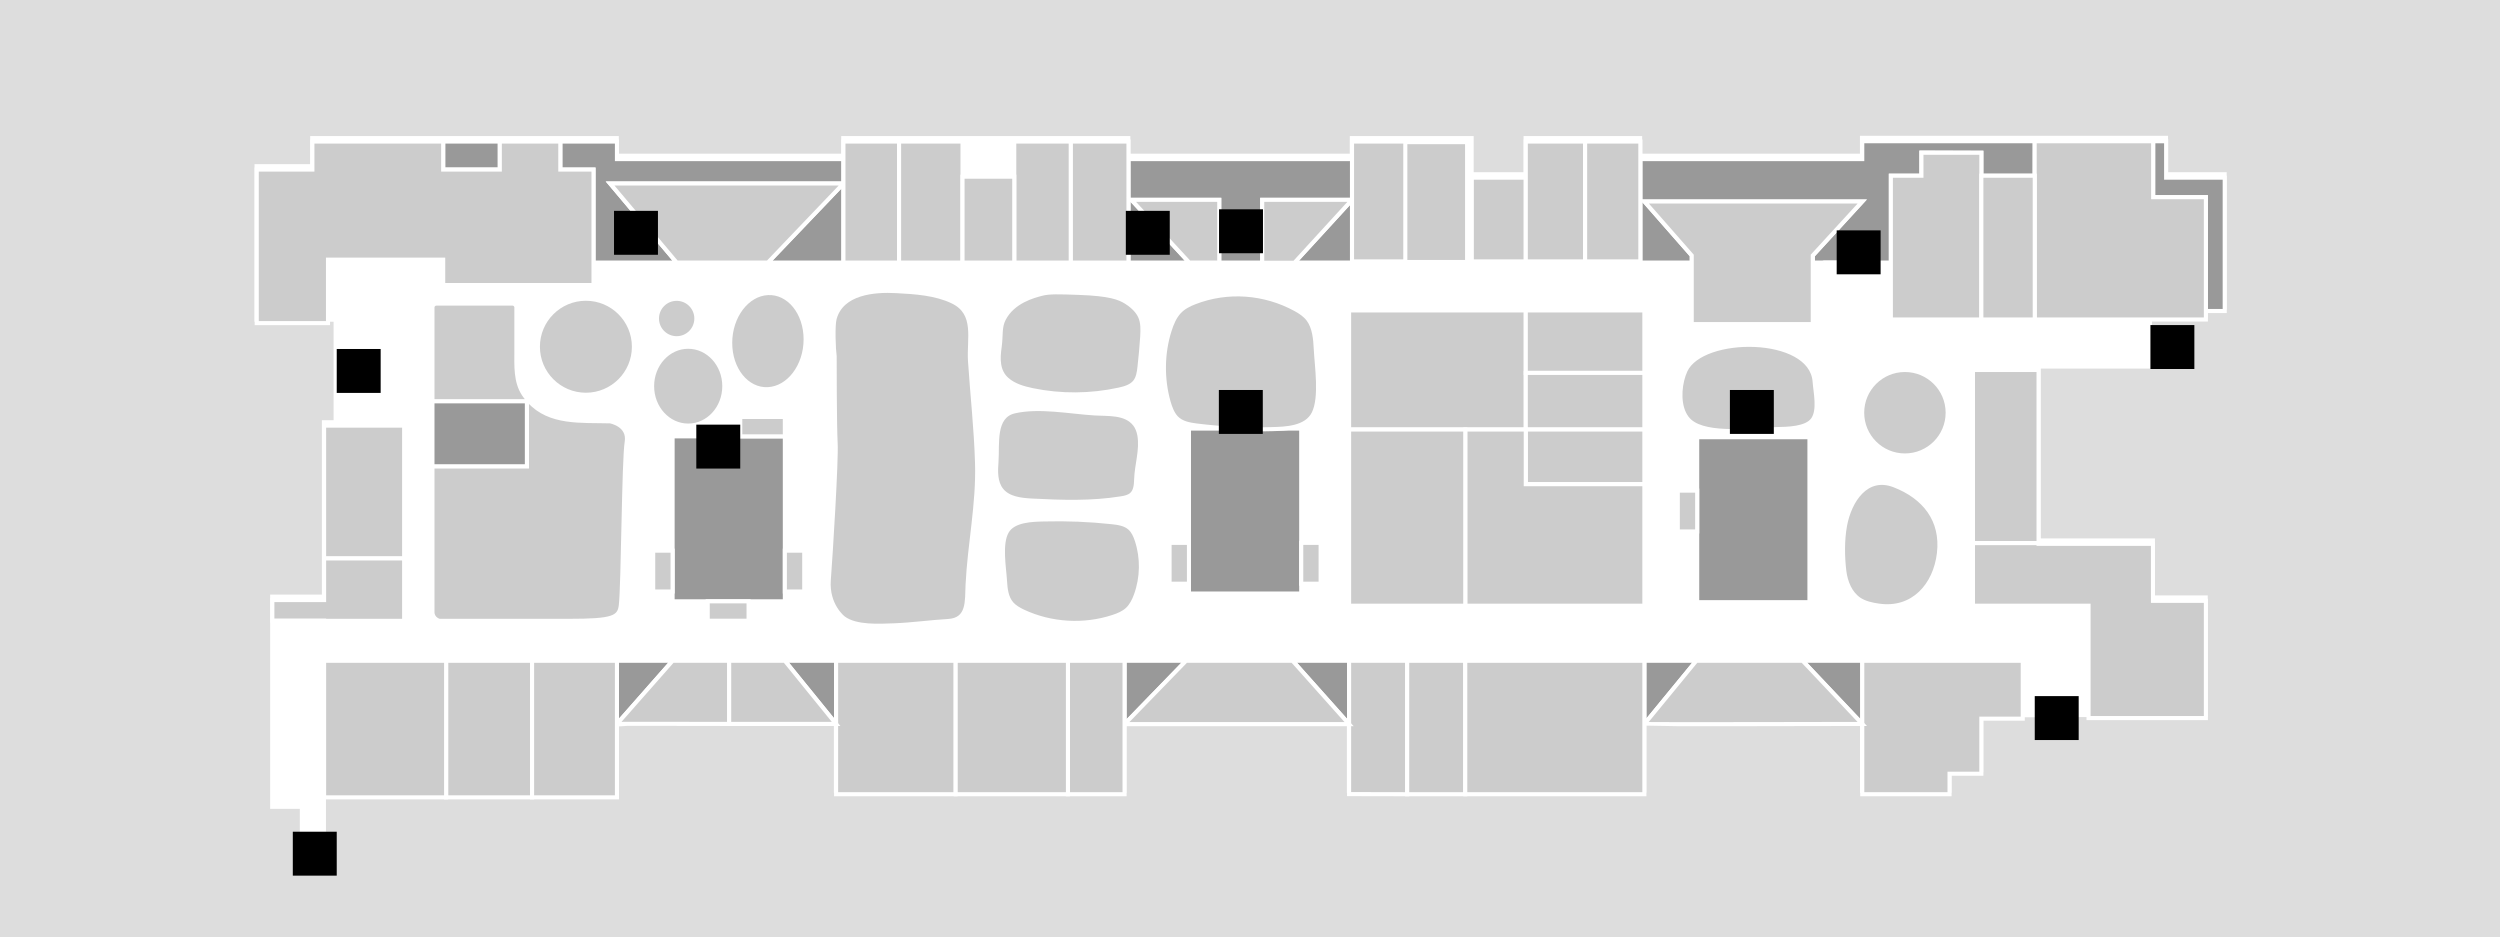 <?xml version="1.0" encoding="utf-8"?>
<!-- Generator: Adobe Illustrator 16.0.0, SVG Export Plug-In . SVG Version: 6.00 Build 0)  -->
<!DOCTYPE svg PUBLIC "-//W3C//DTD SVG 1.1//EN" "http://www.w3.org/Graphics/SVG/1.1/DTD/svg11.dtd">
<svg version="1.1" id="Layer_1" xmlns="http://www.w3.org/2000/svg" xmlns:xlink="http://www.w3.org/1999/xlink" x="0px" y="0px"
	 width="612px" height="229.41px" viewBox="0 281.295 612 229.41" enable-background="new 0 281.295 612 229.41"
	 xml:space="preserve">
<g id="background">
	<rect y="281.295" fill="#DDDDDD" width="612" height="229.41"/>
</g>
<g id="etc_1_">
	<g>
		<path fill="#FFFFFF" stroke="#FFFFFF" stroke-miterlimit="10" d="M544.568,323.954H530.23v-8.914h-3.201h-71.213v4.373h-54.318
			v-4.301h-28.031v8.842h-13.215v-8.842h-29.32v4.301h-54.725v-4.301h-69.779v4.301h-55.441v-4.301H76.453h-0.024v6.858H62.808
			v37.59h19.356v25.092h-2.868v42.705H66.631v51.449h7.265v11.471h5.401v-14.625h71.69v-17.971h53.649v17.205h70.615v-17.157v-0.048
			h0.048l-0.048,0.048h54.964v17.157h72.287v-17.182c7.887,0.072,53.338-0.023,53.338-0.023v17.205h21.363v-5.018h7.791v-13.454
			l54.963-0.168v-28.7h-12.928V413.59h-28.008v-42.56h27.291v-12.355h0.739h12.904v-2.079h4.637v-32.643L544.568,323.954
			L544.568,323.954z"/>
	</g>
	<g>
		<path fill="#999999" stroke="#FFFFFF" stroke-miterlimit="10" d="M455.714,458.515c-0.048,0-0.096,0-0.144,0
			C455.618,458.515,455.666,458.515,455.714,458.515z"/>
		<rect x="108.492" y="315.945" fill="#999999" stroke="#FFFFFF" stroke-miterlimit="10" width="13.86" height="6.858"/>
		<polygon fill="#999999" stroke="#FFFFFF" stroke-miterlimit="10" points="544.61,324.787 530.271,324.787 530.271,315.874 
			527.094,315.874 527.094,329.566 539.999,329.566 539.999,357.43 544.61,357.43 		"/>
		<g>
			<polygon fill="#999999" points="308.987,345.625 316.873,345.625 330.973,330.212 308.987,330.212 			"/>
			<g>
				<polygon fill="#999999" points="308.987,330.212 308.987,345.578 316.873,345.578 330.973,330.212 				"/>
				<polygon fill="#999999" stroke="#FFFFFF" stroke-miterlimit="10" points="330.973,330.212 330.973,320.247 276.249,320.247 
					276.249,345.578 291.136,345.578 276.965,330.212 298.473,330.212 298.473,345.578 308.987,345.578 308.987,330.212 				"/>
				<polygon fill="#999999" stroke="#FFFFFF" stroke-miterlimit="10" points="316.873,345.578 330.973,345.578 330.973,330.212 				
					"/>
			</g>
			<polygon fill="#999999" stroke="#FFFFFF" stroke-miterlimit="10" points="455.882,315.874 455.882,320.247 401.562,320.247 
				401.562,345.578 414.157,345.578 414.157,343.833 402.567,330.618 455.905,330.618 443.79,343.833 443.79,345.578 
				462.883,345.578 462.883,324.309 470.363,324.309 470.363,318.625 485.036,318.68 485.036,324.309 498.083,324.309 
				498.107,315.874 			"/>
		</g>
		<polygon fill="#999999" stroke="#FFFFFF" stroke-miterlimit="10" points="149.355,326.221 206.469,326.221 206.469,320.247 
			151.028,320.247 151.028,315.945 137.168,315.945 137.168,322.804 145.293,322.804 145.293,344.86 145.293,345.578 
			165.653,345.578 		"/>
		<g>
			<polygon fill="#999999" stroke="#FFFFFF" stroke-miterlimit="10" points="151.028,458.515 164.65,443.053 151.028,443.053 			"/>
			<polygon fill="#999999" stroke="#FFFFFF" stroke-miterlimit="10" points="204.677,458.515 204.677,443.053 192.131,443.053 			
				"/>
			<polygon fill="#999999" stroke="#FFFFFF" stroke-miterlimit="10" points="275.292,458.515 275.34,458.515 290.348,443.053 
				275.292,443.053 			"/>
			<g>
				<polygon fill="#999999" stroke="#FFFFFF" stroke-miterlimit="10" points="402.544,458.538 415.257,443.053 402.544,443.053 				
					"/>
				<polygon fill="#999999" stroke="#FFFFFF" stroke-miterlimit="10" points="330.256,458.562 330.256,443.053 316.419,443.053 				
					"/>
				<polygon fill="#999999" stroke="#FFFFFF" stroke-miterlimit="10" points="441.257,443.053 455.882,458.515 455.882,443.053 				
					"/>
			</g>
		</g>
		<polygon fill="#999999" stroke="#FFFFFF" stroke-miterlimit="10" points="206.469,345.578 206.469,326.221 187.973,345.578 		"/>
		<path fill="#999999" stroke="#FFFFFF" stroke-miterlimit="10" d="M446.466,345.625h11.781v-0.048h-11.733
			C446.49,345.602,446.49,345.625,446.466,345.625z"/>
	</g>
	<polygon fill="#999999" stroke="#FFFFFF" stroke-miterlimit="10" points="129,395.5 129,379.5 105.863,379.5 105.863,395.5 
		117.5,395.5 	"/>
	<rect x="164.65" y="388.114" fill="#999999" stroke="#FFFFFF" stroke-miterlimit="10" width="27.481" height="40.386"/>
	<rect x="291.057" y="386.207" fill="#999999" stroke="#FFFFFF" stroke-miterlimit="10" width="27.482" height="40.386"/>
	<rect x="415.472" y="388.324" fill="#999999" stroke="#FFFFFF" stroke-miterlimit="10" width="27.482" height="40.386"/>
</g>
<g id="rooms_1_">
	<polygon id="r363-365" fill="#CCCCCC" stroke="#FFFFFF" stroke-miterlimit="10" points="137.168,322.804 137.168,315.945 
		122.352,315.945 122.352,322.804 108.492,322.804 108.492,315.945 76.47,315.945 76.47,322.804 62.849,322.804 62.849,324.309 
		62.849,344.86 62.849,360.394 80.293,360.394 80.293,344.86 108.492,344.86 108.492,351.074 145.293,351.074 145.293,344.86 
		145.293,322.804 	"/>
	<rect id="r359" x="79.338" y="385.485" fill="#CCCCCC" stroke="#FFFFFF" stroke-miterlimit="10" width="19.595" height="32.515"/>
	<polygon id="r359-2" fill="#CCCCCC" stroke="#FFFFFF" stroke-miterlimit="10" points="79.338,418 79.338,428.189 66.672,428.189 
		66.672,433.207 79.338,433.207 79.338,433.279 98.933,433.279 98.933,418 	"/>
	<path id="r358" fill="#CCCCCC" stroke="#FFFFFF" stroke-miterlimit="10" d="M153.418,389.548c0.717-4.301-4.063-5.114-4.063-5.114
		c-7.051-0.197-14.797,0.609-19.814-4.934H129v16l0,0l0,0h-11.5h-11.637v35.629c0,1.704,1.673,2.15,1.673,2.15s22.938,0,31.783,0
		c10.681,0,12.311-0.733,12.666-3.823C152.562,424.424,152.701,393.849,153.418,389.548z"/>
	<g id="r360-361-366">
		<path fill="#CCCCCC" stroke="#FFFFFF" stroke-miterlimit="10" d="M128.231,377.838c-2.079-3.13-1.816-7.05-1.816-10.634
			c0-3.537,0-7.097,0-10.634c0-0.526-0.43-0.956-0.956-0.956h-18.64c-0.526,0-0.956,0.43-0.956,0.956v22.93H129v-0.634
			C128.735,378.543,128.476,378.208,128.231,377.838z"/>
		<circle fill="#CCCCCC" stroke="#FFFFFF" stroke-miterlimit="10" cx="143.429" cy="366.177" r="11.757"/>
		<ellipse fill="#CCCCCC" stroke="#FFFFFF" stroke-miterlimit="10" cx="165.647" cy="359.267" rx="4.827" ry="4.827"/>
	</g>
	<ellipse id="r353" fill="#CCCCCC" stroke="#FFFFFF" stroke-miterlimit="10" cx="168.473" cy="375.831" rx="8.842" ry="9.654"/>
	<path id="r351" fill="#CCCCCC" stroke="#FFFFFF" stroke-miterlimit="10" d="M197.221,364.36c0,6.5-4.134,11.973-9.248,12.211
		c-5.114,0.238-9.224-4.827-9.224-11.327s4.134-11.972,9.248-12.211C193.111,352.794,197.221,357.86,197.221,364.36z"/>
	<polygon id="r367-368" fill="#CCCCCC" stroke="#FFFFFF" stroke-miterlimit="10" points="187.973,345.578 165.653,345.578 
		149.355,326.221 206.469,326.221 	"/>
	<rect id="r323" x="206.469" y="315.945" fill="#CCCCCC" stroke="#FFFFFF" stroke-miterlimit="10" width="13.622" height="29.632"/>
	<polygon id="r321" fill="#CCCCCC" stroke="#FFFFFF" stroke-miterlimit="10" points="262.149,315.945 248.289,315.945 
		248.289,324.309 248.289,324.548 248.289,345.578 262.149,345.578 	"/>
	<rect id="r320" x="262.149" y="315.945" fill="#CCCCCC" stroke="#FFFFFF" stroke-miterlimit="10" width="14.1" height="29.632"/>
	<rect id="r322" x="220.091" y="315.945" fill="#CCCCCC" stroke="#FFFFFF" stroke-miterlimit="10" width="15.533" height="29.632"/>
	
		<rect id="r321-1" x="235.624" y="324.548" fill="#CCCCCC" stroke="#FFFFFF" stroke-miterlimit="10" width="12.666" height="21.029"/>
	<path id="r324-325" fill="#CCCCCC" stroke="#FFFFFF" stroke-miterlimit="10" d="M204.319,368.519c-0.239-1.673-0.478-7.527,0-9.248
		c1.744-6.333,9.654-7.026,15.103-6.715c4.541,0.239,9.606,0.55,13.765,2.557c5.998,2.892,3.919,9.081,4.278,14.601
		c0.549,8.316,1.481,16.608,1.72,24.948c0.311,10.013-1.84,19.834-2.318,29.799c-0.191,3.919,0.382,8.579-4.827,8.866
		c-4.206,0.238-8.77,0.884-13.144,1.051c-3.537,0.12-9.391,0.526-12.426-1.792c0,0-4.063-3.105-3.584-9.319
		c0.478-6.214,1.912-29.394,1.673-33.456C204.32,385.749,204.319,368.519,204.319,368.519z"/>
	<path id="r326" fill="#CCCCCC" stroke="#FFFFFF" stroke-miterlimit="10" d="M279.092,358.769c-0.191-0.43-0.98-2.031-3.441-3.561
		c-1.673-1.028-3.967-1.959-11.59-2.223c-4.779-0.167-7.169-0.263-9.081,0.239c-1.983,0.525-7.001,1.816-9.248,6.166
		c-1.051,2.055-0.621,3.943-1.027,6.882c-0.406,2.772-0.502,5.854,1.792,7.886c1.721,1.529,4.015,2.175,6.261,2.652
		c6.978,1.434,14.242,1.386,21.196-0.143c1.41-0.311,2.916-0.741,3.848-1.864c0.813-1.003,1.003-2.366,1.147-3.656
		c0.287-2.485,0.502-4.947,0.669-7.456C279.713,362.042,279.785,360.298,279.092,358.769z"/>
	<path id="r327-330" fill="#CCCCCC" stroke="#FFFFFF" stroke-miterlimit="10" d="M277.802,385.151
		c-2.271-2.916-6.62-2.438-9.87-2.653c-6.07-0.382-13.621-1.888-19.595-0.501c-5.21,1.195-4.086,8.053-4.397,12.235
		c-0.191,2.413-0.287,5.091,1.219,7.002c1.697,2.127,4.756,2.461,7.456,2.604c7.289,0.383,14.649,0.621,21.842-0.549
		c0.932-0.145,1.912-0.359,2.581-0.98c0.956-0.884,1.051-2.342,1.099-3.656c0.096-3.512,1.41-7.216,0.789-10.8
		C278.71,386.704,278.327,385.82,277.802,385.151z"/>
	<path id="r331" fill="#CCCCCC" stroke="#FFFFFF" stroke-miterlimit="10" d="M278.28,413.541c-0.359-1.076-0.836-2.176-1.673-2.939
		c-1.171-1.076-2.868-1.313-4.445-1.481c-5.521-0.599-11.064-0.813-16.608-0.669c-2.82,0.07-7.456,0.144-9.081,2.986
		c-1.72,3.012-0.645,8.795-0.454,12.067c0.12,1.96,0.335,4.039,1.625,5.545c0.741,0.86,1.792,1.435,2.82,1.937
		c6.834,3.201,14.888,3.68,22.033,1.313c1.243-0.406,2.509-0.933,3.465-1.815c1.004-0.933,1.625-2.198,2.103-3.489
		C279.642,422.669,279.713,417.865,278.28,413.541z"/>
	<path id="r352" fill="#CCCCCC" stroke="#FFFFFF" stroke-miterlimit="10" d="M286.07,379.702c0.406,1.41,0.932,2.82,1.864,3.824
		c1.314,1.386,3.202,1.697,4.97,1.936c6.167,0.765,12.354,1.075,18.544,0.884c3.153-0.096,8.34-0.191,10.155-3.896
		c1.912-3.919,0.718-11.446,0.503-15.724c-0.119-2.557-0.383-5.281-1.816-7.217c-0.836-1.123-1.983-1.864-3.154-2.509
		c-7.623-4.158-16.632-4.803-24.614-1.72c-1.41,0.549-2.796,1.219-3.871,2.39c-1.123,1.219-1.816,2.868-2.342,4.541
		C284.541,367.778,284.469,374.063,286.07,379.702z"/>
	<rect id="r350" x="330.256" y="357.287" fill="#CCCCCC" stroke="#FFFFFF" stroke-miterlimit="10" width="43.253" height="29.154"/>
	<rect id="r342" x="373.509" y="357.287" fill="#CCCCCC" stroke="#FFFFFF" stroke-miterlimit="10" width="29.035" height="15.294"/>
	<rect id="r343" x="373.509" y="372.581" fill="#CCCCCC" stroke="#FFFFFF" stroke-miterlimit="10" width="29.035" height="13.86"/>
	<rect id="r344" x="373.509" y="386.441" fill="#CCCCCC" stroke="#FFFFFF" stroke-miterlimit="10" width="29.035" height="13.382"/>
	<polygon id="r345-346" fill="#CCCCCC" stroke="#FFFFFF" stroke-miterlimit="10" points="402.544,399.823 373.509,399.823 
		373.509,386.441 358.692,386.441 358.692,429.575 402.544,429.575 	"/>
	
		<rect id="r347-349" x="330.256" y="386.441" fill="#CCCCCC" stroke="#FFFFFF" stroke-miterlimit="10" width="28.438" height="43.134"/>
	<polygon id="r320-1" fill="#CCCCCC" stroke="#FFFFFF" stroke-miterlimit="10" points="276.965,330.212 291.136,345.578 
		298.473,345.578 298.473,330.212 	"/>
	<polygon id="r319-1" fill="#CCCCCC" stroke="#FFFFFF" stroke-miterlimit="10" points="308.987,345.625 316.873,345.625 
		330.973,330.212 308.987,330.212 	"/>
	<rect id="r319" x="330.973" y="315.945" fill="#CCCCCC" stroke="#FFFFFF" stroke-miterlimit="10" width="14.171" height="29.345"/>
	<rect id="r318" x="344.021" y="316.089" fill="#CCCCCC" stroke="#FFFFFF" stroke-miterlimit="10" width="15.125" height="29.345"/>
	
		<rect id="r317-1" x="360.294" y="324.787" fill="#CCCCCC" stroke="#FFFFFF" stroke-miterlimit="10" width="13.215" height="20.503"/>
	<rect id="r317" x="373.509" y="315.945" fill="#CCCCCC" stroke="#FFFFFF" stroke-miterlimit="10" width="14.529" height="29.345"/>
	<rect id="r316" x="388.038" y="315.945" fill="#CCCCCC" stroke="#FFFFFF" stroke-miterlimit="10" width="13.524" height="29.345"/>
	<polygon id="r315" fill="#CCCCCC" stroke="#FFFFFF" stroke-miterlimit="10" points="455.882,330.618 402.544,330.618 
		414.134,343.833 414.134,360.633 443.766,360.633 443.766,343.833 	"/>
	<polygon id="r306" fill="#CCCCCC" stroke="#FFFFFF" stroke-miterlimit="10" points="470.363,318.688 470.363,324.309 
		462.883,324.309 462.883,359.509 485.036,359.509 485.036,325.576 485.036,318.688 	"/>
	<polygon id="r305" fill="#CCCCCC" stroke="#FFFFFF" stroke-miterlimit="10" points="527.094,329.566 527.094,315.874 
		498.083,315.874 498.083,359.509 524.537,359.509 527.094,359.509 539.999,359.509 539.999,329.566 	"/>
	<g id="r303-307">
		<rect x="485.036" y="324.309" fill="#CCCCCC" stroke="#FFFFFF" stroke-miterlimit="10" width="13.071" height="35.2"/>
		<rect x="482.98" y="371.864" fill="#CCCCCC" stroke="#FFFFFF" stroke-miterlimit="10" width="16.059" height="42.386"/>
	</g>
	<polygon id="r300" fill="#CCCCCC" stroke="#FFFFFF" stroke-miterlimit="10" points="495.168,443.053 455.882,443.053 
		455.882,475.72 477.245,475.72 477.245,470.702 485.036,470.702 485.036,457.224 495.168,457.224 	"/>
	<path id="r339-1" fill="#CCCCCC" stroke="#FFFFFF" stroke-miterlimit="10" d="M402.544,458.538
		c0.646,0.096,53.338-0.023,53.338-0.023l-14.602-15.462h-26.023L402.544,458.538z"/>
	<polygon id="r337" fill="#CCCCCC" stroke="#FFFFFF" stroke-miterlimit="10" points="330.256,443.053 344.475,443.053 
		344.474,475.72 330.256,475.69 	"/>
	<rect id="r338" x="344.475" y="443.053" fill="#CCCCCC" stroke="#FFFFFF" stroke-miterlimit="10" width="14.219" height="32.667"/>
	<polygon id="r339" fill="#CCCCCC" stroke="#FFFFFF" stroke-miterlimit="10" points="358.692,443.053 358.692,457.773 
		358.692,475.72 372.553,475.72 402.544,475.72 402.544,443.053 	"/>
	<polygon id="r336-1" fill="#CCCCCC" stroke="#FFFFFF" stroke-miterlimit="10" points="275.292,458.562 330.256,458.562 
		316.419,443.053 290.348,443.053 	"/>
	<rect id="r336" x="261.432" y="443.053" fill="#CCCCCC" stroke="#FFFFFF" stroke-miterlimit="10" width="13.86" height="32.667"/>
	
		<rect id="r333-334" x="204.677" y="443.053" fill="#CCCCCC" stroke="#FFFFFF" stroke-miterlimit="10" width="29.273" height="32.667"/>
	<polygon id="r335-335-1" fill="#CCCCCC" stroke="#FFFFFF" stroke-miterlimit="10" points="233.951,443.053 233.951,457.773 
		233.951,475.72 247.691,475.72 261.432,475.72 261.432,443.053 	"/>
	<path id="r354-1" fill="#CCCCCC" stroke="#FFFFFF" stroke-miterlimit="10" d="M164.65,443.053l-13.622,15.462
		c0.357-0.06,13.933-0.015,27.472,0v-15.462H164.65z"/>
	<path id="r354" fill="#CCCCCC" stroke="#FFFFFF" stroke-miterlimit="10" d="M192.131,443.053H178.5v15.462
		c14.125,0,26.177,0,26.177,0L192.131,443.053z"/>
	
		<rect id="r355-1" x="109.209" y="443.053" fill="#CCCCCC" stroke="#FFFFFF" stroke-miterlimit="10" width="21.041" height="33.433"/>
	<rect id="r355" x="130.25" y="443.053" fill="#CCCCCC" stroke="#FFFFFF" stroke-miterlimit="10" width="20.778" height="33.433"/>
	<rect id="r357" x="79.338" y="443.053" fill="#CCCCCC" stroke="#FFFFFF" stroke-miterlimit="10" width="29.871" height="33.433"/>
	<g id="r301-302-304">
		<circle fill="#CCCCCC" stroke="#FFFFFF" stroke-miterlimit="10" cx="466.324" cy="382.331" r="10.467"/>
		<path fill="#CCCCCC" stroke="#FFFFFF" stroke-miterlimit="10" d="M451.651,409.979c1.146-6.188,5.306-12.498,12.067-9.869
			c7.36,2.845,11.877,8.508,10.944,16.586c-0.908,7.86-6.38,14.099-14.769,12.855c-1.648-0.239-3.346-0.598-4.731-1.506
			c-2.246-1.506-3.345-4.277-3.68-6.954C451.055,417.531,451.007,413.541,451.651,409.979z"/>
		<polygon fill="#CCCCCC" stroke="#FFFFFF" stroke-miterlimit="10" points="527.047,428.38 527.047,414.424 499.039,414.424 
			499.039,414.25 482.98,414.25 482.98,414.424 482.98,429.575 498.083,429.575 511.274,429.575 511.274,457.08 539.999,457.08 
			539.999,428.38 		"/>
	</g>
	<path id="r340-341" fill="#CCCCCC" stroke="#FFFFFF" stroke-miterlimit="10" d="M412.27,382.474
		c0.358,0.741,0.813,1.386,1.41,1.912c4.277,3.775,15.819,2.079,21.125,1.959c2.796-0.048,7.36-0.12,8.961-2.318
		c1.696-2.318,0.621-6.811,0.454-9.344c-0.859-11.495-27.553-11.471-31.614-2.677C411.312,374.779,410.764,379.368,412.27,382.474z"
		/>
	<rect id="n308" x="173.25" y="428.5" fill="#CCCCCC" stroke="#FFFFFF" stroke-miterlimit="10" width="10" height="4.75"/>
	<rect id="n309" x="159.9" y="416.096" fill="#CCCCCC" stroke="#FFFFFF" stroke-miterlimit="10" width="4.75" height="10"/>
	<rect id="n307" x="192.131" y="416.096" fill="#CCCCCC" stroke="#FFFFFF" stroke-miterlimit="10" width="4.75" height="10"/>
	<rect id="h301" x="181.211" y="383.364" fill="#CCCCCC" stroke="#FFFFFF" stroke-miterlimit="10" width="10.921" height="4.75"/>
	<rect id="n306" x="286.307" y="414.188" fill="#CCCCCC" stroke="#FFFFFF" stroke-miterlimit="10" width="4.75" height="10"/>
	<rect id="n304" x="318.539" y="414.188" fill="#CCCCCC" stroke="#FFFFFF" stroke-miterlimit="10" width="4.75" height="10"/>
	<rect id="n303" x="410.723" y="401.398" fill="#CCCCCC" stroke="#FFFFFF" stroke-miterlimit="10" width="4.75" height="10"/>
</g>
<g id="signs_1_">
	<g id="entrance_2_">
		<rect id="entrance-2" x="71.678" y="484.899" width="10.754" height="10.753"/>
		<rect id="entrance-1" x="526.425" y="360.872" width="10.754" height="10.753"/>
	</g>
	<g id="escalator">
		<rect id="escalator-4_1_" x="82.432" y="366.727" width="10.754" height="10.753"/>
		<rect id="escalator-3" x="170.457" y="385.247" width="10.754" height="10.753"/>
		<rect id="escalator-2" x="298.377" y="376.763" width="10.754" height="10.753"/>
		<rect id="escalator-1" x="423.479" y="376.763" width="10.752" height="10.753"/>
	</g>
	<g id="elevator">
		<rect id="elevator-3" x="150.312" y="332.912" width="10.754" height="10.753"/>
		<rect id="elevator-2" x="275.603" y="332.912" width="10.754" height="10.753"/>
		<rect id="elevator-1" x="449.62" y="337.691" width="10.754" height="10.754"/>
	</g>
	<rect id="stair" x="298.421" y="332.532" width="10.754" height="10.754"/>
	<rect id="bts" x="498.107" y="451.704" width="10.754" height="10.753"/>
</g>
</svg>
